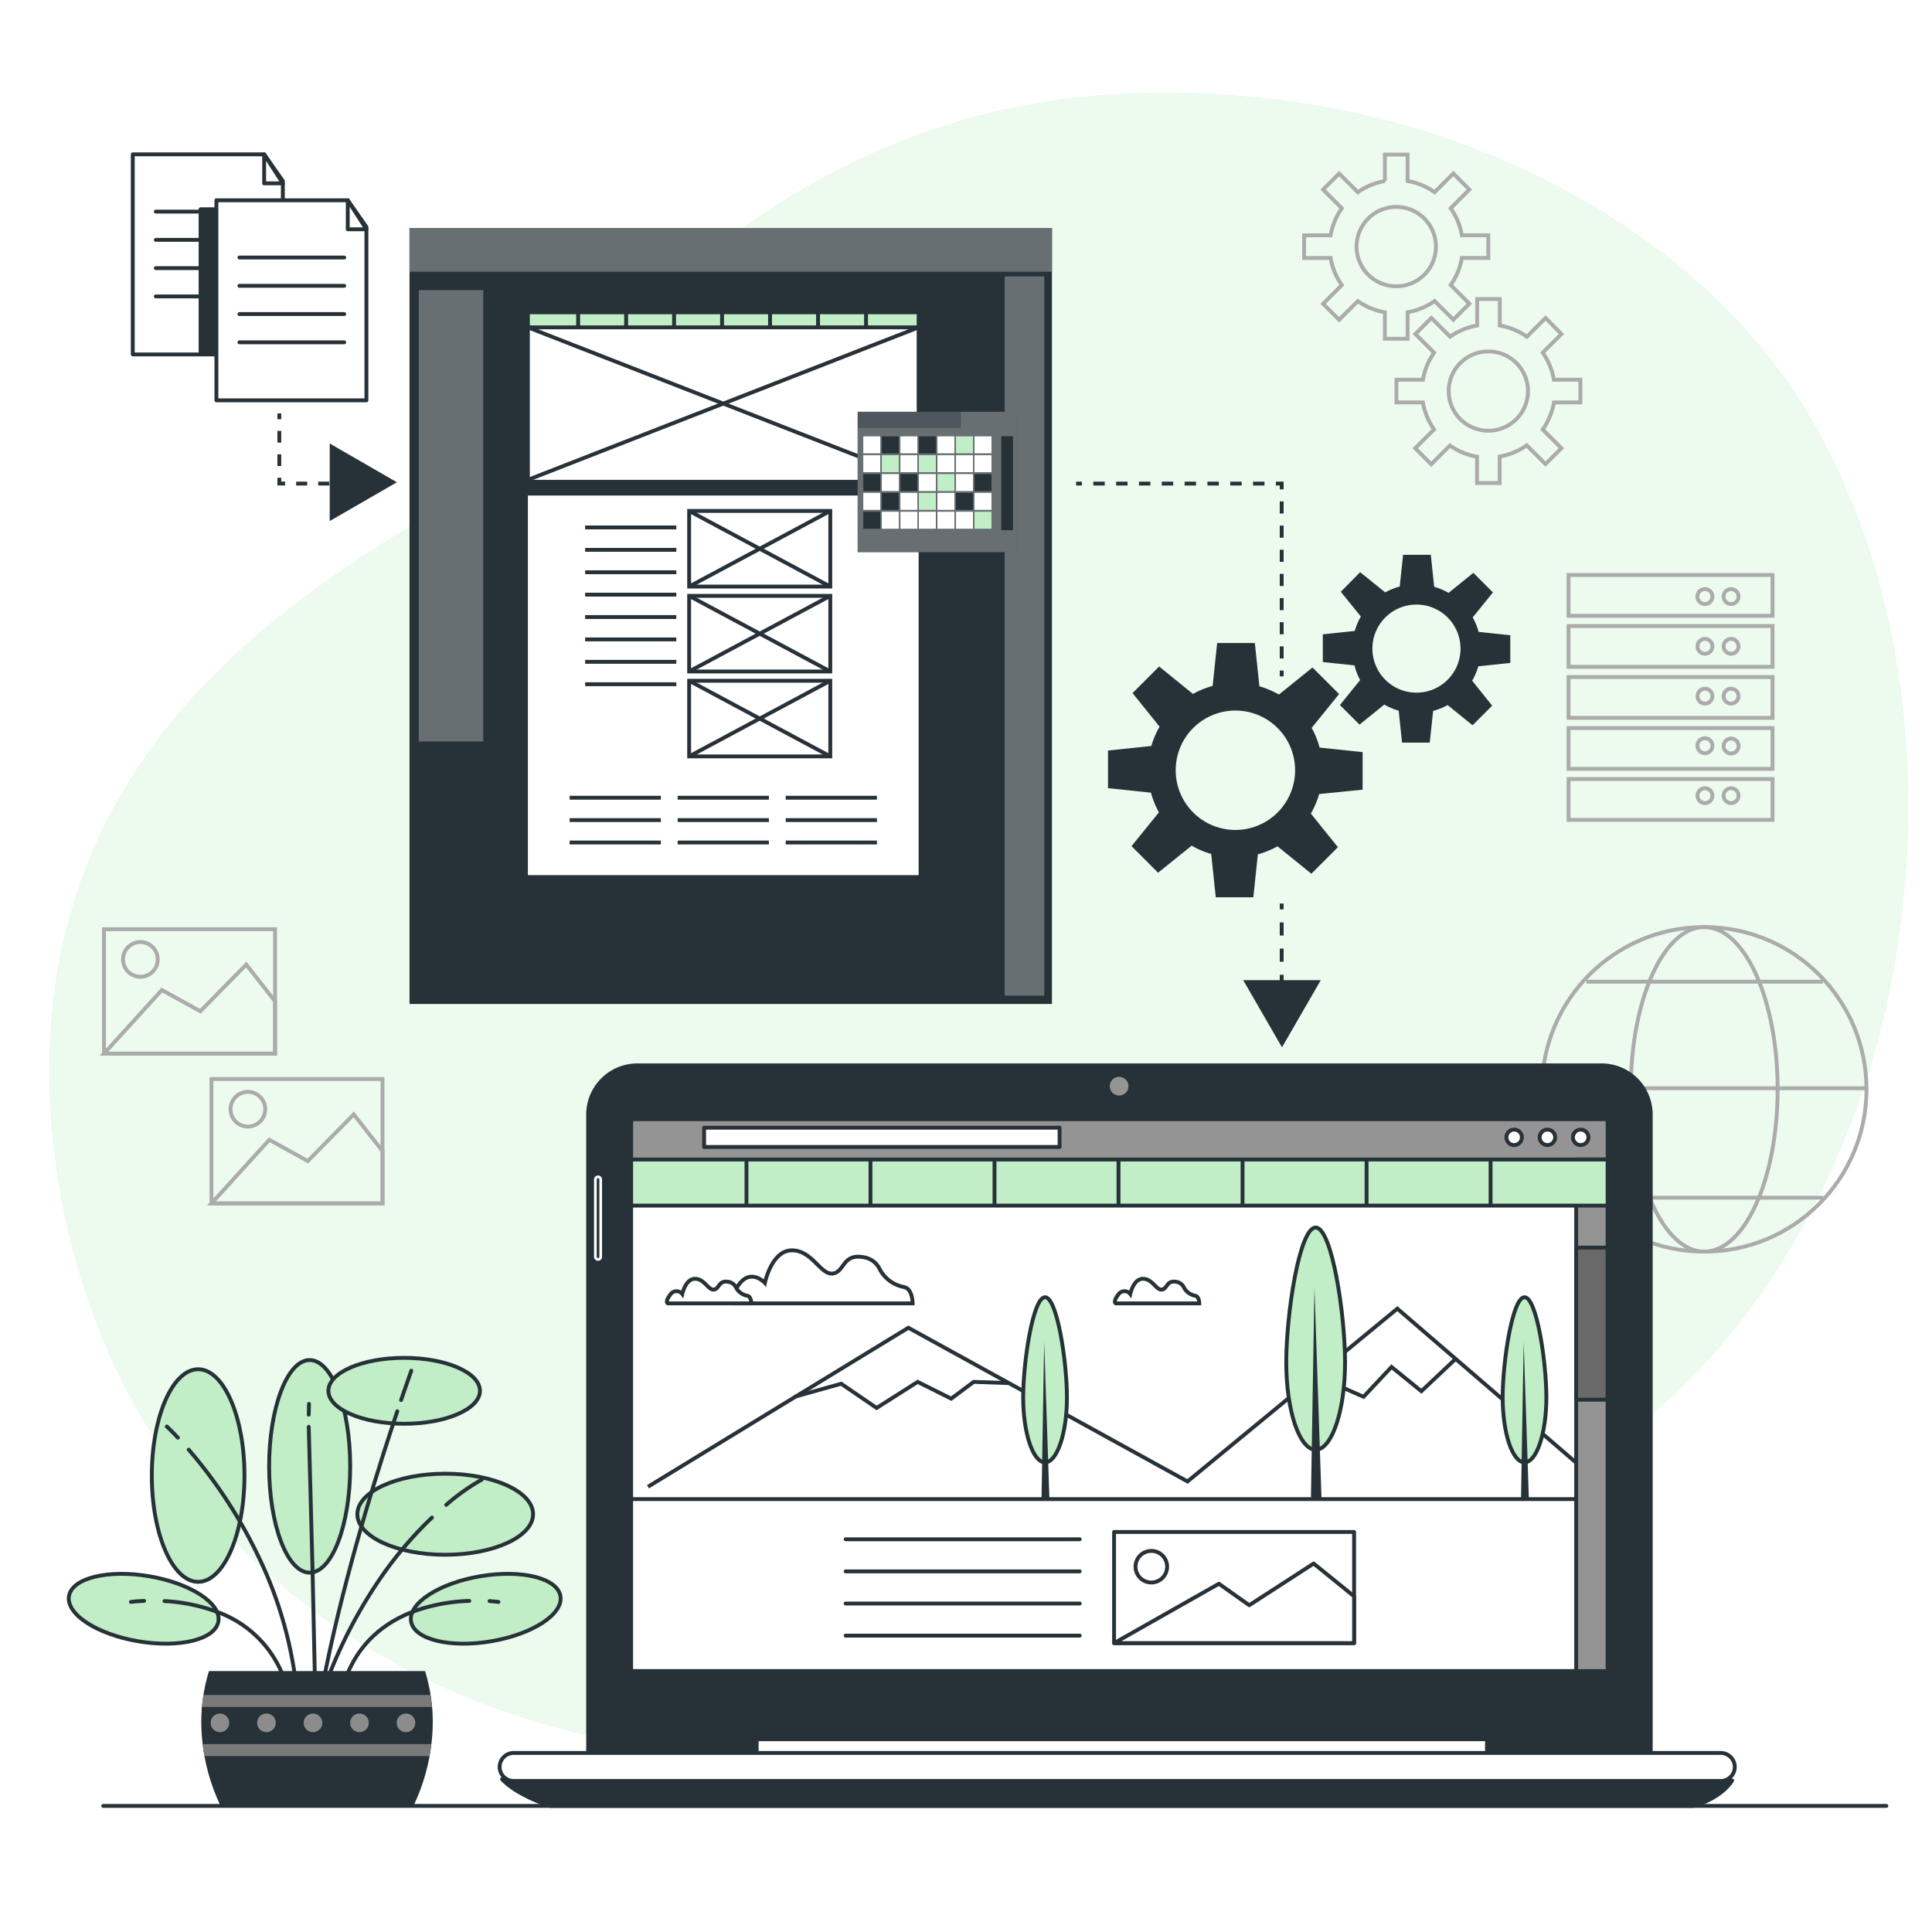 <svg class="animated" id="freepik_stories-static-website" xmlns="http://www.w3.org/2000/svg" viewBox="0 0 500 500" version="1.1" xmlns:xlink="http://www.w3.org/1999/xlink" xmlns:svgjs="http://svgjs.com/svgjs"><style>svg#freepik_stories-static-website:not(.animated) .animable {opacity: 0;}svg#freepik_stories-static-website.animated #freepik--background-simple--inject-770 {animation: 1s 1 forwards cubic-bezier(.36,-0.01,.5,1.38) zoomOut;animation-delay: 0s;}svg#freepik_stories-static-website.animated #freepik--Floor--inject-770 {animation: 1s 1 forwards cubic-bezier(.36,-0.01,.5,1.38) slideLeft;animation-delay: 0s;}svg#freepik_stories-static-website.animated #freepik--Graphics--inject-770 {animation: 1s 1 forwards cubic-bezier(.36,-0.01,.5,1.38) slideDown;animation-delay: 0s;}svg#freepik_stories-static-website.animated #freepik--Plant--inject-770 {animation: 1s 1 forwards cubic-bezier(.36,-0.01,.5,1.38) slideLeft;animation-delay: 0s;}svg#freepik_stories-static-website.animated #freepik--Device--inject-770 {animation: 1s 1 forwards cubic-bezier(.36,-0.01,.5,1.38) slideDown;animation-delay: 0s;}svg#freepik_stories-static-website.animated #freepik--Gears--inject-770 {animation: 1s 1 forwards cubic-bezier(.36,-0.01,.5,1.38) slideLeft;animation-delay: 0s;}svg#freepik_stories-static-website.animated #freepik--Template--inject-770 {animation: 1s 1 forwards cubic-bezier(.36,-0.01,.5,1.38) slideUp;animation-delay: 0s;}svg#freepik_stories-static-website.animated #freepik--Content--inject-770 {animation: 1s 1 forwards cubic-bezier(.36,-0.01,.5,1.38) slideRight;animation-delay: 0s;}            @keyframes zoomOut {                0% {                    opacity: 0;                    transform: scale(1.5);                }                100% {                    opacity: 1;                    transform: scale(1);                }            }                    @keyframes slideLeft {                0% {                    opacity: 0;                    transform: translateX(-30px);                }                100% {                    opacity: 1;                    transform: translateX(0);                }            }                    @keyframes slideDown {                0% {                    opacity: 0;                    transform: translateY(-30px);                }                100% {                    opacity: 1;                    transform: translateY(0);                }            }                    @keyframes slideUp {                0% {                    opacity: 0;                    transform: translateY(30px);                }                100% {                    opacity: 1;                    transform: inherit;                }            }                    @keyframes slideRight {                0% {                    opacity: 0;                    transform: translateX(30px);                }                100% {                    opacity: 1;                    transform: translateX(0);                }            }        </style><g id="freepik--background-simple--inject-770" class="animable" style="transform-origin: 253.307px 239.663px;"><path d="M468.5,108.18q-2.38-4-5-7.91C440.33,65.93,400.44,42.44,361.2,31.82a231.88,231.88,0,0,0-52.71-7.7c-116.62-3.95-163.07,88-201.61,111.68S9,200,13,285s65.22,165,183.81,170,126.5-48.42,192.71-68.19c43.82-13.08,75-57.26,90.2-98.08C500.5,233.08,499.52,160.81,468.5,108.18Z" style="fill: rgb(193, 238, 198); transform-origin: 253.307px 239.663px;" id="elanoa7k95v2e" class="animable"></path><g id="el355fana6bfl"><path d="M468.5,108.18q-2.38-4-5-7.91C440.33,65.93,400.44,42.44,361.2,31.82a231.88,231.88,0,0,0-52.71-7.7c-116.62-3.95-163.07,88-201.61,111.68S9,200,13,285s65.22,165,183.81,170,126.5-48.42,192.71-68.19c43.82-13.08,75-57.26,90.2-98.08C500.5,233.08,499.52,160.81,468.5,108.18Z" style="fill: rgb(255, 255, 255); opacity: 0.7; transform-origin: 253.307px 239.663px;" class="animable"></path></g></g><g id="freepik--Floor--inject-770" class="animable" style="transform-origin: 257.455px 467.36px;"><line x1="26.71" y1="467.36" x2="488.2" y2="467.36" style="fill: none; stroke: rgb(38, 50, 56); stroke-linecap: round; stroke-miterlimit: 10; transform-origin: 257.455px 467.36px;" id="elo63unhnr52c" class="animable"></line></g><g id="freepik--Graphics--inject-770" class="animable" style="transform-origin: 255.005px 181.96px;"><path d="M371.62,63.83a10.27,10.27,0,1,0-10.26,10.26A10.27,10.27,0,0,0,371.62,63.83Z" style="fill: none; stroke: rgb(171, 171, 171); stroke-miterlimit: 10; transform-origin: 361.35px 63.82px;" id="elkkeji8so3a" class="animable"></path><path d="M385.18,66.76V60.89h-6.85a17.07,17.07,0,0,0-2.9-7l4.84-4.84-4.14-4.15-4.85,4.84a17.29,17.29,0,0,0-7-2.9V40h-5.87v6.85a17.35,17.35,0,0,0-7,2.9l-4.85-4.84-4.14,4.15,4.84,4.84a17.35,17.35,0,0,0-2.9,7h-6.85v5.87h6.85a17.29,17.29,0,0,0,2.9,7l-4.84,4.85,4.14,4.14,4.85-4.84a17.07,17.07,0,0,0,7,2.9v6.85h5.87V80.8a17,17,0,0,0,7-2.9l4.85,4.84,4.14-4.14-4.84-4.85a17,17,0,0,0,2.9-7Z" style="fill: none; stroke: rgb(171, 171, 171); stroke-miterlimit: 10; transform-origin: 361.345px 63.835px;" id="elj6rd1j7sq9" class="animable"></path><path d="M395.44,101.21a10.26,10.26,0,1,0-10.26,10.26A10.26,10.26,0,0,0,395.44,101.21Z" style="fill: none; stroke: rgb(171, 171, 171); stroke-miterlimit: 10; transform-origin: 385.18px 101.21px;" id="elchm62goiva6" class="animable"></path><path d="M409,104.14V98.28h-6.85a17.11,17.11,0,0,0-2.9-7l4.85-4.84L400,82.29l-4.85,4.85a17,17,0,0,0-7-2.9V77.39h-5.86v6.85a17.06,17.06,0,0,0-7,2.9l-4.84-4.85-4.15,4.15,4.84,4.84a17.24,17.24,0,0,0-2.89,7h-6.85v5.86h6.85a17.24,17.24,0,0,0,2.89,7L366.26,116l4.15,4.15,4.84-4.85a17.06,17.06,0,0,0,7,2.9V125h5.86v-6.85a17,17,0,0,0,7-2.9l4.85,4.85L404.1,116l-4.85-4.84a17.11,17.11,0,0,0,2.9-7Z" style="fill: none; stroke: rgb(171, 171, 171); stroke-miterlimit: 10; transform-origin: 385.2px 101.195px;" id="elfymjvgaiuib" class="animable"></path><rect x="54.72" y="279.25" width="44.28" height="32.2" style="fill: none; stroke: rgb(171, 171, 171); stroke-miterlimit: 10; transform-origin: 76.86px 295.35px;" id="eloxiznrqfxoi" class="animable"></rect><polygon points="99 297.9 91.54 288.4 79.66 300.48 69.69 294.98 54.72 311.45 99 311.45 99 297.9" style="fill: none; stroke: rgb(171, 171, 171); stroke-miterlimit: 10; transform-origin: 76.86px 299.925px;" id="elnjmroti5bb" class="animable"></polygon><circle cx="64.15" cy="287.06" r="4.49" style="fill: none; stroke: rgb(171, 171, 171); stroke-miterlimit: 10; transform-origin: 64.15px 287.06px;" id="elcltn10zzo55" class="animable"></circle><rect x="26.91" y="240.48" width="44.28" height="32.2" style="fill: none; stroke: rgb(171, 171, 171); stroke-miterlimit: 10; transform-origin: 49.05px 256.58px;" id="el2oxvhjgg7du" class="animable"></rect><polygon points="71.18 259.13 63.73 249.63 51.84 261.71 41.88 256.21 26.91 272.69 71.18 272.69 71.18 259.13" style="fill: none; stroke: rgb(171, 171, 171); stroke-miterlimit: 10; transform-origin: 49.045px 261.16px;" id="elnuqsfewksk" class="animable"></polygon><path d="M40.82,248.29a4.49,4.49,0,1,0-4.49,4.49A4.49,4.49,0,0,0,40.82,248.29Z" style="fill: none; stroke: rgb(171, 171, 171); stroke-miterlimit: 10; transform-origin: 36.33px 248.29px;" id="el7trz6wsbgcj" class="animable"></path><rect x="405.94" y="148.81" width="52.79" height="10.56" style="fill: none; stroke: rgb(171, 171, 171); stroke-miterlimit: 10; transform-origin: 432.335px 154.09px;" id="el1ke9r3lo21" class="animable"></rect><rect x="405.94" y="162.01" width="52.79" height="10.56" style="fill: none; stroke: rgb(171, 171, 171); stroke-miterlimit: 10; transform-origin: 432.335px 167.29px;" id="el7riyefrluq7" class="animable"></rect><rect x="405.94" y="175.22" width="52.79" height="10.56" style="fill: none; stroke: rgb(171, 171, 171); stroke-miterlimit: 10; transform-origin: 432.335px 180.5px;" id="elmcnobgdznjb" class="animable"></rect><rect x="405.94" y="188.42" width="52.79" height="10.56" style="fill: none; stroke: rgb(171, 171, 171); stroke-miterlimit: 10; transform-origin: 432.335px 193.7px;" id="el6x513dyoa5t" class="animable"></rect><rect x="405.94" y="201.62" width="52.79" height="10.56" style="fill: none; stroke: rgb(171, 171, 171); stroke-miterlimit: 10; transform-origin: 432.335px 206.9px;" id="elxl4j2bfok6" class="animable"></rect><path d="M443.17,154.39a1.94,1.94,0,1,0-1.93,1.93A1.93,1.93,0,0,0,443.17,154.39Z" style="fill: none; stroke: rgb(171, 171, 171); stroke-miterlimit: 10; transform-origin: 441.23px 154.38px;" id="elgc1bhfc0rl" class="animable"></path><path d="M449.93,154.39a1.93,1.93,0,1,0-1.93,1.93A1.92,1.92,0,0,0,449.93,154.39Z" style="fill: none; stroke: rgb(171, 171, 171); stroke-miterlimit: 10; transform-origin: 448px 154.39px;" id="elopslvo2e20m" class="animable"></path><circle cx="441.24" cy="167.27" r="1.93" style="fill: none; stroke: rgb(171, 171, 171); stroke-miterlimit: 10; transform-origin: 441.24px 167.27px;" id="el41idnhsvivx" class="animable"></circle><circle cx="448" cy="167.27" r="1.93" style="fill: none; stroke: rgb(171, 171, 171); stroke-miterlimit: 10; transform-origin: 448px 167.27px;" id="elgis45v6sy3" class="animable"></circle><circle cx="441.24" cy="180.16" r="1.93" style="fill: none; stroke: rgb(171, 171, 171); stroke-miterlimit: 10; transform-origin: 441.24px 180.16px;" id="elmtxbe2j207" class="animable"></circle><circle cx="448" cy="180.16" r="1.93" style="fill: none; stroke: rgb(171, 171, 171); stroke-miterlimit: 10; transform-origin: 448px 180.16px;" id="elxghuahl224" class="animable"></circle><path d="M443.17,193a1.94,1.94,0,1,0-1.93,1.93A1.93,1.93,0,0,0,443.17,193Z" style="fill: none; stroke: rgb(171, 171, 171); stroke-miterlimit: 10; transform-origin: 441.23px 192.99px;" id="elbsj6z2sm94f" class="animable"></path><path d="M449.93,193A1.93,1.93,0,1,0,448,195,1.92,1.92,0,0,0,449.93,193Z" style="fill: none; stroke: rgb(171, 171, 171); stroke-miterlimit: 10; transform-origin: 448.001px 193.07px;" id="elnqb0s4u82nf" class="animable"></path><circle cx="441.24" cy="205.92" r="1.93" style="fill: none; stroke: rgb(171, 171, 171); stroke-miterlimit: 10; transform-origin: 441.24px 205.92px;" id="elc6qan1zz4fi" class="animable"></circle><circle cx="448" cy="205.92" r="1.93" style="fill: none; stroke: rgb(171, 171, 171); stroke-miterlimit: 10; transform-origin: 448px 205.92px;" id="el8o0n1diok2f" class="animable"></circle><circle cx="441.05" cy="281.92" r="42" style="fill: none; stroke: rgb(171, 171, 171); stroke-miterlimit: 10; transform-origin: 441.05px 281.92px;" id="elt4ilz3v0u3k" class="animable"></circle><ellipse cx="441.05" cy="281.92" rx="19" ry="42" style="fill: none; stroke: rgb(171, 171, 171); stroke-miterlimit: 10; transform-origin: 441.05px 281.92px;" id="elfdzahrqjyb" class="animable"></ellipse><line x1="410.58" y1="254.06" x2="471.77" y2="254.06" style="fill: none; stroke: rgb(171, 171, 171); stroke-miterlimit: 10; transform-origin: 441.175px 254.06px;" id="el5pjj5m2juhe" class="animable"></line><line x1="410.58" y1="309.96" x2="471.77" y2="309.96" style="fill: none; stroke: rgb(171, 171, 171); stroke-miterlimit: 10; transform-origin: 441.175px 309.96px;" id="elqc2z8l1atnl" class="animable"></line><line x1="399.25" y1="281.64" x2="483.1" y2="281.64" style="fill: none; stroke: rgb(171, 171, 171); stroke-miterlimit: 10; transform-origin: 441.175px 281.64px;" id="elc87d0hesgzo" class="animable"></line></g><g id="freepik--Plant--inject-770" class="animable" style="transform-origin: 81.446px 403.014px;"><ellipse cx="80.14" cy="379.49" rx="10.49" ry="27.51" style="fill: rgb(193, 238, 198); stroke: rgb(38, 50, 56); stroke-miterlimit: 10; transform-origin: 80.14px 379.49px;" id="elgtpbozvadfi" class="animable"></ellipse><g id="eln0ynf4rhjkq"><ellipse cx="104.6" cy="359.94" rx="19.61" ry="8.53" style="fill: rgb(193, 238, 198); stroke: rgb(38, 50, 56); stroke-miterlimit: 10; transform-origin: 104.6px 359.94px; transform: rotate(-72.37deg);" class="animable"></ellipse></g><path d="M35.76,424.76c-10.68-1.81-18.69-7-17.91-11.69s10.09-6.95,20.76-5.14,18.7,7,17.91,11.69S46.44,426.57,35.76,424.76Z" style="fill: rgb(193, 238, 198); stroke: rgb(38, 50, 56); stroke-miterlimit: 10; transform-origin: 37.186px 416.345px;" id="elccllscr01pi" class="animable"></path><g id="el4xyr3sd2e6j"><ellipse cx="115.22" cy="391.88" rx="22.74" ry="10.49" style="fill: rgb(193, 238, 198); stroke: rgb(38, 50, 56); stroke-miterlimit: 10; transform-origin: 115.22px 391.88px; transform: rotate(-44.76deg);" class="animable"></ellipse></g><g id="ele7ojr54xzl9"><ellipse cx="51.28" cy="381.87" rx="11.99" ry="27.51" style="fill: rgb(193, 238, 198); stroke: rgb(38, 50, 56); stroke-miterlimit: 10; transform-origin: 51.28px 381.87px; transform: rotate(-34.58deg);" class="animable"></ellipse></g><line x1="80.87" y1="405.64" x2="81.69" y2="443.46" style="fill: none; stroke: rgb(38, 50, 56); stroke-linecap: round; stroke-miterlimit: 10; transform-origin: 81.28px 424.55px;" id="elix03zpqia6" class="animable"></line><line x1="79.9" y1="369.26" x2="80.87" y2="405.64" style="fill: none; stroke: rgb(38, 50, 56); stroke-linecap: round; stroke-miterlimit: 10; transform-origin: 80.385px 387.45px;" id="eled5ruosdzq" class="animable"></line><line x1="79.97" y1="363.33" x2="79.9" y2="366.12" style="fill: none; stroke: rgb(38, 50, 56); stroke-linecap: round; stroke-miterlimit: 10; transform-origin: 79.935px 364.725px;" id="elkuwux6qkqgm" class="animable"></line><path d="M66.85,402.74a105.41,105.41,0,0,1,10.36,39.69" style="fill: none; stroke: rgb(38, 50, 56); stroke-linecap: round; stroke-miterlimit: 10; transform-origin: 72.03px 422.585px;" id="elq1lvsbqygd" class="animable"></path><path d="M48.84,375.17a124.41,124.41,0,0,1,18,27.57" style="fill: none; stroke: rgb(38, 50, 56); stroke-linecap: round; stroke-miterlimit: 10; transform-origin: 57.84px 388.955px;" id="elm4xtg2mcn4" class="animable"></path><path d="M43.17,369.18s1.08,1,2.87,2.89" style="fill: none; stroke: rgb(38, 50, 56); stroke-linecap: round; stroke-miterlimit: 10; transform-origin: 44.605px 370.625px;" id="el7kei6xw4mt5" class="animable"></path><path d="M99.72,406.62a124.22,124.22,0,0,0-17,33.75" style="fill: none; stroke: rgb(38, 50, 56); stroke-linecap: round; stroke-miterlimit: 10; transform-origin: 91.22px 423.495px;" id="el2jzcljhbhru" class="animable"></path><path d="M111.79,392.75a100.09,100.09,0,0,0-12.07,13.87" style="fill: none; stroke: rgb(38, 50, 56); stroke-linecap: round; stroke-miterlimit: 10; transform-origin: 105.755px 399.685px;" id="elyizl9xw5z2o" class="animable"></path><path d="M124.68,382.93a55.1,55.1,0,0,0-9.19,6.52" style="fill: none; stroke: rgb(38, 50, 56); stroke-linecap: round; stroke-miterlimit: 10; transform-origin: 120.085px 386.19px;" id="elne7diy3ci3" class="animable"></path><path d="M99.28,376.07C93.47,394.36,85.67,421.38,82,444.84" style="fill: none; stroke: rgb(38, 50, 56); stroke-linecap: round; stroke-miterlimit: 10; transform-origin: 90.64px 410.455px;" id="elo7mh0qxdsfb" class="animable"></path><path d="M102.82,365.23c-1,3.08-2.24,6.74-3.54,10.84" style="fill: none; stroke: rgb(38, 50, 56); stroke-linecap: round; stroke-miterlimit: 10; transform-origin: 101.05px 370.65px;" id="el0t7mpxm8a8f" class="animable"></path><path d="M106.45,354.73s-1,2.8-2.65,7.6" style="fill: none; stroke: rgb(38, 50, 56); stroke-linecap: round; stroke-miterlimit: 10; transform-origin: 105.125px 358.53px;" id="elnk0kzav7mwf" class="animable"></path><path d="M56,417.09a28.76,28.76,0,0,1,17.8,18.12" style="fill: none; stroke: rgb(38, 50, 56); stroke-linecap: round; stroke-miterlimit: 10; transform-origin: 64.9px 426.15px;" id="elz7z4wlg1f2" class="animable"></path><path d="M42.57,414.36A45.69,45.69,0,0,1,56,417.09" style="fill: none; stroke: rgb(38, 50, 56); stroke-linecap: round; stroke-miterlimit: 10; transform-origin: 49.285px 415.725px;" id="elczjs14wcrbc" class="animable"></path><path d="M33.88,414.58s1.29-.19,3.42-.27" style="fill: none; stroke: rgb(38, 50, 56); stroke-linecap: round; stroke-miterlimit: 10; transform-origin: 35.59px 414.445px;" id="el4ta06s8g85j" class="animable"></path><path d="M127.13,424.76c10.68-1.81,18.7-7,17.91-11.69s-10.08-6.95-20.76-5.14-18.69,7-17.9,11.69S116.46,426.57,127.13,424.76Z" style="fill: rgb(193, 238, 198); stroke: rgb(38, 50, 56); stroke-miterlimit: 10; transform-origin: 125.71px 416.345px;" id="elnq7e6mmsssq" class="animable"></path><path d="M107.14,417c-7.34,2.73-14.54,8.05-18,18.21" style="fill: none; stroke: rgb(38, 50, 56); stroke-linecap: round; stroke-miterlimit: 10; transform-origin: 98.14px 426.105px;" id="elwcq801smoih" class="animable"></path><path d="M121.45,414.31A46.53,46.53,0,0,0,107.14,417" style="fill: none; stroke: rgb(38, 50, 56); stroke-linecap: round; stroke-miterlimit: 10; transform-origin: 114.295px 415.655px;" id="elvybosq1bk19" class="animable"></path><path d="M129,414.58s-.85-.13-2.31-.22" style="fill: none; stroke: rgb(38, 50, 56); stroke-linecap: round; stroke-miterlimit: 10; transform-origin: 127.845px 414.47px;" id="elfzjxe6otvz6" class="animable"></path><path d="M107,467.36a51,51,0,0,0,5-21.66,44.85,44.85,0,0,0-2-13.24H54.09a44.85,44.85,0,0,0-2,13.24,51,51,0,0,0,5,21.66Z" style="fill: rgb(38, 50, 56); transform-origin: 82.045px 449.91px;" id="elfsrfjwdsaz4" class="animable"></path><path d="M52.66,438.65c-.16,1-.28,2.05-.37,3.1h59.48c-.09-1.05-.21-2.08-.37-3.1Z" style="fill: rgb(122, 122, 122); transform-origin: 82.03px 440.2px;" id="elib6g8s6sii" class="animable"></path><path d="M111.14,454.47c.19-1,.35-2.06.47-3.1H52.45c.12,1,.28,2.07.47,3.1Z" style="fill: rgb(122, 122, 122); transform-origin: 82.03px 452.92px;" id="elk0w9g8wzl9" class="animable"></path><path d="M59.33,445.87a2.41,2.41,0,1,1-2.41-2.41A2.41,2.41,0,0,1,59.33,445.87Z" style="fill: rgb(140, 140, 140); transform-origin: 56.92px 445.87px;" id="elzzubcxzj6g" class="animable"></path><path d="M71.37,445.87A2.41,2.41,0,1,1,69,443.46,2.41,2.41,0,0,1,71.37,445.87Z" style="fill: rgb(140, 140, 140); transform-origin: 68.96px 445.87px;" id="eltbazhuuja1i" class="animable"></path><path d="M83.41,445.87A2.41,2.41,0,1,1,81,443.46,2.41,2.41,0,0,1,83.41,445.87Z" style="fill: rgb(140, 140, 140); transform-origin: 81px 445.87px;" id="el2tjrvtn0fqd" class="animable"></path><path d="M95.44,445.87a2.41,2.41,0,1,1-2.4-2.41A2.41,2.41,0,0,1,95.44,445.87Z" style="fill: rgb(140, 140, 140); transform-origin: 93.03px 445.87px;" id="el56vmqopgsiq" class="animable"></path><path d="M107.48,445.87a2.41,2.41,0,1,1-2.41-2.41A2.41,2.41,0,0,1,107.48,445.87Z" style="fill: rgb(140, 140, 140); transform-origin: 105.07px 445.87px;" id="elfap0u6v7ow4" class="animable"></path></g><g id="freepik--Device--inject-770" class="animable" style="transform-origin: 289.135px 371.535px;"><path d="M164.92,275.71H414.47a12.74,12.74,0,0,1,12.74,12.74V454.22a0,0,0,0,1,0,0h-275a0,0,0,0,1,0,0V288.44A12.74,12.74,0,0,1,164.92,275.71Z" style="fill: rgb(38, 50, 56); stroke: rgb(38, 50, 56); stroke-linecap: round; stroke-linejoin: round; transform-origin: 289.71px 364.965px;" id="elconawpej1rq" class="animable"></path><rect x="195.82" y="445.63" width="189.01" height="9.31" style="fill: rgb(38, 50, 56); stroke: rgb(38, 50, 56); stroke-linecap: round; stroke-linejoin: round; transform-origin: 290.325px 450.285px;" id="elxfbkp7wz4u" class="animable"></rect><rect x="195.82" y="450.11" width="189.01" height="4.83" style="fill: rgb(255, 255, 255); stroke: rgb(38, 50, 56); stroke-linecap: round; stroke-linejoin: round; transform-origin: 290.325px 452.525px;" id="el05i7sh1vvaml" class="animable"></rect><path d="M129.94,460.46s3.1,3.79,12.42,6.9H438.29s6.89-1.73,10-6.56Z" style="fill: rgb(38, 50, 56); stroke: rgb(38, 50, 56); stroke-linecap: round; stroke-linejoin: round; transform-origin: 289.115px 463.91px;" id="elu28szq97qp" class="animable"></path><path d="M445.33,460.91H132.94a3.62,3.62,0,0,1-3.63-3.62h0a3.63,3.63,0,0,1,3.63-3.63H445.33a3.64,3.64,0,0,1,3.63,3.63h0A3.63,3.63,0,0,1,445.33,460.91Z" style="fill: rgb(255, 255, 255); stroke: rgb(38, 50, 56); stroke-linecap: round; stroke-linejoin: round; transform-origin: 289.135px 457.285px;" id="elp853qjys0t" class="animable"></path><path d="M292.05,281.11a2.42,2.42,0,1,0-2.42,2.41A2.42,2.42,0,0,0,292.05,281.11Z" style="fill: rgb(148, 148, 148); transform-origin: 289.63px 281.1px;" id="elhkb0ha4t0gb" class="animable"></path><path d="M154.77,325.94h0a.69.69,0,0,1-.69-.69v-20a.69.69,0,0,1,.69-.69h0a.69.69,0,0,1,.69.69v20A.68.68,0,0,1,154.77,325.94Z" style="fill: rgb(38, 50, 56); stroke: rgb(255, 255, 255); stroke-linejoin: round; stroke-width: 0.692px; transform-origin: 154.77px 315.25px;" id="elky7cigvsst" class="animable"></path><rect x="163.34" y="289.65" width="252.71" height="142.81" style="fill: rgb(255, 255, 255); stroke: rgb(38, 50, 56); stroke-linecap: round; stroke-linejoin: round; transform-origin: 289.695px 361.055px;" id="elwboj73bg1vn" class="animable"></rect><line x1="218.85" y1="398.36" x2="279.43" y2="398.36" style="fill: rgb(255, 255, 255); stroke: rgb(38, 50, 56); stroke-linecap: round; stroke-linejoin: round; transform-origin: 249.14px 398.36px;" id="elwd2ic05h0ur" class="animable"></line><line x1="218.85" y1="406.67" x2="279.43" y2="406.67" style="fill: rgb(255, 255, 255); stroke: rgb(38, 50, 56); stroke-linecap: round; stroke-linejoin: round; transform-origin: 249.14px 406.67px;" id="elulbmt0kd7j" class="animable"></line><line x1="218.85" y1="414.99" x2="279.43" y2="414.99" style="fill: rgb(255, 255, 255); stroke: rgb(38, 50, 56); stroke-linecap: round; stroke-linejoin: round; transform-origin: 249.14px 414.99px;" id="el7lcwzfr2p3m" class="animable"></line><line x1="218.85" y1="423.3" x2="279.43" y2="423.3" style="fill: rgb(255, 255, 255); stroke: rgb(38, 50, 56); stroke-linecap: round; stroke-linejoin: round; transform-origin: 249.14px 423.3px;" id="el7wpoxu5h5o6" class="animable"></line><rect x="288.32" y="396.47" width="62.12" height="28.77" style="fill: rgb(255, 255, 255); stroke: rgb(38, 50, 56); stroke-linecap: round; stroke-linejoin: round; transform-origin: 319.38px 410.855px;" id="ell3o35ghj8p" class="animable"></rect><polygon points="350.44 413.13 339.97 404.64 323.3 415.43 315.45 409.87 288.32 425.24 350.44 425.24 350.44 413.13" style="fill: rgb(255, 255, 255); stroke: rgb(38, 50, 56); stroke-linecap: round; stroke-linejoin: round; transform-origin: 319.38px 414.94px;" id="elsu9oced8qy9" class="animable"></polygon><circle cx="297.96" cy="405.46" r="4.09" style="fill: rgb(255, 255, 255); stroke: rgb(38, 50, 56); stroke-linecap: round; stroke-linejoin: round; transform-origin: 297.96px 405.46px;" id="el3ytfm6j6qxw" class="animable"></circle><rect x="163.34" y="289.65" width="252.71" height="98.31" style="fill: rgb(255, 255, 255); stroke: rgb(38, 50, 56); stroke-linecap: round; stroke-linejoin: round; transform-origin: 289.695px 338.805px;" id="elfoxujdgpaxj" class="animable"></rect><rect x="163.34" y="289.65" width="252.71" height="10.8" style="fill: rgb(148, 148, 148); stroke: rgb(38, 50, 56); stroke-linecap: round; stroke-linejoin: round; transform-origin: 289.695px 295.05px;" id="elkn9y1l8fxj" class="animable"></rect><rect x="407.91" y="300.08" width="8.13" height="132.39" style="fill: rgb(148, 148, 148); stroke: rgb(38, 50, 56); stroke-linecap: round; stroke-linejoin: round; transform-origin: 411.975px 366.275px;" id="elg3447ws5xs9" class="animable"></rect><rect x="407.91" y="322.87" width="8.13" height="39.36" style="fill: rgb(105, 105, 105); stroke: rgb(38, 50, 56); stroke-linecap: round; stroke-linejoin: round; transform-origin: 411.975px 342.55px;" id="el0uacunkwz59q" class="animable"></rect><polyline points="167.7 384.77 235.08 343.62 307.33 383.4 361.63 338.68 407.71 378.38" style="fill: none; stroke: rgb(38, 50, 56); stroke-miterlimit: 10; transform-origin: 287.705px 361.725px;" id="elur0ghjgwzhm" class="animable"></polyline><polyline points="205.62 361.49 217.69 358.11 226.87 364.38 237.49 357.63 246.18 361.97 251.98 357.63 261.05 357.94" style="fill: none; stroke: rgb(38, 50, 56); stroke-miterlimit: 10; transform-origin: 233.335px 361.005px;" id="elw9s0ne2k4fm" class="animable"></polyline><polyline points="340.82 356.18 352.89 361.49 360.13 353.76 367.85 360.04 376.55 351.83" style="fill: none; stroke: rgb(38, 50, 56); stroke-miterlimit: 10; transform-origin: 358.685px 356.66px;" id="ela5e06yh2hxd" class="animable"></polyline><path d="M189.86,337.31h46.33s0-2.81-1.41-3.86a2.61,2.61,0,0,0-.95-.39,8.91,8.91,0,0,1-6.16-4.6,5.5,5.5,0,0,0-4.12-3.08c-5.61-1.05-4.91,3.86-8.07,4.21s-5.27-6-10.53-6-7,8.43-7,8.43-3.51-3.86-6.67.35S189.86,337.31,189.86,337.31Z" style="fill: rgb(255, 255, 255); stroke: rgb(38, 50, 56); stroke-miterlimit: 10; transform-origin: 212.786px 330.45px;" id="elg32omgtpvy" class="animable"></path><path d="M288.75,337.31h21.62s0-1.31-.66-1.8a1.19,1.19,0,0,0-.44-.18,4.16,4.16,0,0,1-2.88-2.15,2.57,2.57,0,0,0-1.92-1.44c-2.62-.49-2.29,1.8-3.77,2s-2.45-2.79-4.91-2.79-3.28,3.94-3.28,3.94a1.91,1.91,0,0,0-3.11.16C287.93,337,288.75,337.31,288.75,337.31Z" style="fill: rgb(255, 255, 255); stroke: rgb(38, 50, 56); stroke-miterlimit: 10; transform-origin: 299.446px 334.13px;" id="eltux384q641a" class="animable"></path><path d="M172.82,337.31h21.62s0-1.31-.66-1.8a1.19,1.19,0,0,0-.44-.18,4.16,4.16,0,0,1-2.88-2.15,2.57,2.57,0,0,0-1.92-1.44c-2.62-.49-2.29,1.8-3.77,2s-2.45-2.79-4.91-2.79-3.28,3.94-3.28,3.94a1.91,1.91,0,0,0-3.11.16C172,337,172.82,337.31,172.82,337.31Z" style="fill: rgb(255, 255, 255); stroke: rgb(38, 50, 56); stroke-miterlimit: 10; transform-origin: 183.516px 334.13px;" id="elx4fsvrv3mom" class="animable"></path><path d="M348.1,352.57c0,12.49-3.41,22.62-7.61,22.62s-7.61-10.13-7.61-22.62,3.41-34.88,7.61-34.88S348.1,340.08,348.1,352.57Z" style="fill: rgb(193, 238, 198); stroke: rgb(38, 50, 56); stroke-miterlimit: 10; transform-origin: 340.49px 346.44px;" id="el6px7fqw85hs" class="animable"></path><polygon points="339.27 387.5 340.18 333.2 342.01 387.96 339.27 387.5" style="fill: rgb(38, 50, 56); transform-origin: 340.64px 360.58px;" id="el55qigzqkpbx" class="animable"></polygon><path d="M276.12,361.65c0,9.29-2.54,16.81-5.66,16.81s-5.66-7.52-5.66-16.81,2.54-25.93,5.66-25.93S276.12,352.36,276.12,361.65Z" style="fill: rgb(193, 238, 198); stroke: rgb(38, 50, 56); stroke-miterlimit: 10; transform-origin: 270.46px 357.09px;" id="eljqe9pmyoles" class="animable"></path><polygon points="269.55 387.62 270.23 347.25 271.59 387.96 269.55 387.62" style="fill: rgb(38, 50, 56); transform-origin: 270.57px 367.605px;" id="elbmhxq5ak646" class="animable"></polygon><path d="M400.2,361.65c0,9.29-2.53,16.81-5.65,16.81s-5.66-7.52-5.66-16.81,2.53-25.93,5.66-25.93S400.2,352.36,400.2,361.65Z" style="fill: rgb(193, 238, 198); stroke: rgb(38, 50, 56); stroke-miterlimit: 10; transform-origin: 394.545px 357.09px;" id="elej385rdom5" class="animable"></path><polygon points="393.64 387.62 394.32 347.25 395.67 387.96 393.64 387.62" style="fill: rgb(38, 50, 56); transform-origin: 394.655px 367.605px;" id="el5cchrs2nvvf" class="animable"></polygon><rect x="163.34" y="300.08" width="252.71" height="11.93" style="fill: rgb(193, 238, 198); stroke: rgb(38, 50, 56); stroke-miterlimit: 10; transform-origin: 289.695px 306.045px;" id="elvici18zztb" class="animable"></rect><line x1="193.19" y1="312.26" x2="193.19" y2="300.14" style="fill: none; stroke: rgb(38, 50, 56); stroke-miterlimit: 10; transform-origin: 193.19px 306.2px;" id="el7yc0510i2qa" class="animable"></line><line x1="225.28" y1="312.26" x2="225.28" y2="300.14" style="fill: none; stroke: rgb(38, 50, 56); stroke-miterlimit: 10; transform-origin: 225.28px 306.2px;" id="eljx44oyu22bg" class="animable"></line><line x1="257.38" y1="312.26" x2="257.38" y2="300.14" style="fill: none; stroke: rgb(38, 50, 56); stroke-miterlimit: 10; transform-origin: 257.38px 306.2px;" id="elf3xh1ukzeki" class="animable"></line><line x1="289.47" y1="312.26" x2="289.47" y2="300.14" style="fill: none; stroke: rgb(38, 50, 56); stroke-miterlimit: 10; transform-origin: 289.47px 306.2px;" id="el2tasgnan8c" class="animable"></line><line x1="321.57" y1="312.26" x2="321.57" y2="300.14" style="fill: none; stroke: rgb(38, 50, 56); stroke-miterlimit: 10; transform-origin: 321.57px 306.2px;" id="elvqiqdmlv89h" class="animable"></line><line x1="353.67" y1="312.26" x2="353.67" y2="300.14" style="fill: none; stroke: rgb(38, 50, 56); stroke-miterlimit: 10; transform-origin: 353.67px 306.2px;" id="el8l0gg6eh0z7" class="animable"></line><line x1="385.76" y1="312.26" x2="385.76" y2="300.14" style="fill: none; stroke: rgb(38, 50, 56); stroke-miterlimit: 10; transform-origin: 385.76px 306.2px;" id="elvbs1pibxj9r" class="animable"></line><rect x="182.22" y="291.85" width="92" height="4.99" style="fill: rgb(255, 255, 255); stroke: rgb(38, 50, 56); stroke-linecap: round; stroke-linejoin: round; transform-origin: 228.22px 294.345px;" id="el4gecnmqokyf" class="animable"></rect><path d="M393.86,294.34a2,2,0,1,1-2-2A2,2,0,0,1,393.86,294.34Z" style="fill: rgb(255, 255, 255); stroke: rgb(38, 50, 56); stroke-linecap: round; stroke-linejoin: round; transform-origin: 391.86px 294.34px;" id="el90odaggi559" class="animable"></path><path d="M402.47,294.34a2,2,0,1,1-2-2A2,2,0,0,1,402.47,294.34Z" style="fill: rgb(255, 255, 255); stroke: rgb(38, 50, 56); stroke-linecap: round; stroke-linejoin: round; transform-origin: 400.47px 294.34px;" id="el3u13f032d7i" class="animable"></path><path d="M411.08,294.34a2,2,0,1,1-2-2A2,2,0,0,1,411.08,294.34Z" style="fill: rgb(255, 255, 255); stroke: rgb(38, 50, 56); stroke-linecap: round; stroke-linejoin: round; transform-origin: 409.08px 294.34px;" id="elm6ls3kaklxg" class="animable"></path></g><g id="freepik--Gears--inject-770" class="animable" style="transform-origin: 334.675px 198.095px;"><path d="M352.64,204.37v-9.73l-11.12-1.17a22.63,22.63,0,0,0-2.06-5.09l7.09-8.76-6.88-6.87-8.69,7a22.82,22.82,0,0,0-5.05-2.14l-1.18-11.2H315l-1.17,11.11a22,22,0,0,0-5.09,2.07l-8.76-7.1-6.88,6.88,7,8.69a22.36,22.36,0,0,0-2.14,5l-11.21,1.18v9.73l11.12,1.17a22.63,22.63,0,0,0,2.06,5.09l-7.09,8.75,6.87,6.88,8.69-7a22.43,22.43,0,0,0,5.06,2.14l1.18,11.21h9.72l1.17-11.11a22.47,22.47,0,0,0,5.09-2.07l8.76,7.09,6.87-6.87-7-8.69a22.43,22.43,0,0,0,2.14-5.06Zm-32.91,10.42a15.45,15.45,0,1,1,15.44-15.45A15.45,15.45,0,0,1,319.73,214.79Z" style="fill: rgb(38, 50, 56); transform-origin: 319.695px 199.31px;" id="elgiprawfjyhe" class="animable"></path><path d="M390.86,171.57V164.4l-8.2-.87a16.85,16.85,0,0,0-1.52-3.75l5.23-6.46-5.07-5.07-6.41,5.19a16.59,16.59,0,0,0-3.73-1.58l-.87-8.27h-7.17l-.87,8.2a16.85,16.85,0,0,0-3.75,1.52L352,148.08,347,153.15l5.19,6.41a16.21,16.21,0,0,0-1.58,3.73l-8.27.87v7.17l8.2.87A16.38,16.38,0,0,0,352,176l-5.23,6.46,5.07,5.07,6.41-5.19a16.21,16.21,0,0,0,3.73,1.58l.87,8.27h7.17l.87-8.2a16.85,16.85,0,0,0,3.75-1.52l6.46,5.23,5.07-5.07L381,176.17a16.21,16.21,0,0,0,1.58-3.73Zm-24.28,7.69a11.4,11.4,0,1,1,11.4-11.4A11.39,11.39,0,0,1,366.58,179.26Z" style="fill: rgb(38, 50, 56); transform-origin: 366.6px 167.89px;" id="ela1z3ugv6b96" class="animable"></path><line x1="278.49" y1="125.15" x2="279.99" y2="125.15" style="fill: none; stroke: rgb(38, 50, 56); stroke-miterlimit: 10; transform-origin: 279.24px 125.15px;" id="el0q67atbpp7t" class="animable"></line><line x1="282.95" y1="125.15" x2="328.72" y2="125.15" style="fill: none; stroke: rgb(38, 50, 56); stroke-miterlimit: 10; stroke-dasharray: 2.953, 2.953; transform-origin: 305.835px 125.15px;" id="elstl9lso7q8a" class="animable"></line><polyline points="330.2 125.14 331.7 125.14 331.7 126.64" style="fill: none; stroke: rgb(38, 50, 56); stroke-miterlimit: 10; transform-origin: 330.95px 125.89px;" id="el97xmwe171q8" class="animable"></polyline><line x1="331.7" y1="129.77" x2="331.7" y2="171.97" style="fill: none; stroke: rgb(38, 50, 56); stroke-miterlimit: 10; stroke-dasharray: 3.126, 3.126; transform-origin: 331.7px 150.87px;" id="elyqyr9mn25f" class="animable"></line><line x1="331.7" y1="173.54" x2="331.7" y2="175.04" style="fill: none; stroke: rgb(38, 50, 56); stroke-miterlimit: 10; transform-origin: 331.7px 174.29px;" id="el8h36v57w10n" class="animable"></line><line x1="331.7" y1="233.84" x2="331.7" y2="235.34" style="fill: none; stroke: rgb(38, 50, 56); stroke-miterlimit: 10; transform-origin: 331.7px 234.59px;" id="eldl7yucma3v6" class="animable"></line><line x1="331.7" y1="238.72" x2="331.7" y2="257.37" style="fill: none; stroke: rgb(38, 50, 56); stroke-miterlimit: 10; stroke-dasharray: 3.39, 3.39; transform-origin: 331.7px 248.045px;" id="el0z66hcett2yi" class="animable"></line><line x1="331.7" y1="259.06" x2="331.7" y2="260.56" style="fill: none; stroke: rgb(38, 50, 56); stroke-miterlimit: 10; transform-origin: 331.7px 259.81px;" id="eleb4i6bv6rq" class="animable"></line><polygon points="331.78 271.05 341.82 253.66 321.74 253.66 331.78 271.05" style="fill: rgb(38, 50, 56); transform-origin: 331.78px 262.355px;" id="elh9r4nl0hoep" class="animable"></polygon></g><g id="freepik--Template--inject-770" class="animable" style="transform-origin: 189.11px 159.415px;"><rect x="105.98" y="59" width="166.26" height="200.83" style="fill: rgb(38, 50, 56); transform-origin: 189.11px 159.415px;" id="el08bldzlk5tzq" class="animable"></rect><rect x="105.98" y="59" width="166.26" height="11.32" style="fill: rgb(38, 50, 56); transform-origin: 189.11px 64.66px;" id="el7s6e03oymn5" class="animable"></rect><g id="eldtrxh90rre"><rect x="105.98" y="59" width="166.26" height="11.32" style="fill: rgb(255, 255, 255); opacity: 0.3; transform-origin: 189.11px 64.66px;" class="animable"></rect></g><rect x="108.37" y="75.09" width="16.69" height="116.8" style="fill: rgb(38, 50, 56); transform-origin: 116.715px 133.49px;" id="elyymmib5x3bg" class="animable"></rect><g id="elw4i5le3l4v"><rect x="108.37" y="75.09" width="16.69" height="116.8" style="fill: rgb(255, 255, 255); opacity: 0.3; transform-origin: 116.715px 133.49px;" class="animable"></rect></g><g id="elren3digrvh9"><rect x="260.01" y="71.53" width="10.25" height="186.14" style="fill: rgb(255, 255, 255); opacity: 0.3; transform-origin: 265.135px 164.6px;" class="animable"></rect></g><rect x="136.62" y="80.82" width="101.12" height="145.66" style="fill: rgb(255, 255, 255); transform-origin: 187.18px 153.65px;" id="eldypt38spmta" class="animable"></rect><rect x="136.62" y="80.82" width="101.12" height="46.92" style="fill: rgb(255, 255, 255); stroke: rgb(38, 50, 56); stroke-miterlimit: 10; transform-origin: 187.18px 104.28px;" id="el8qdi205ypxb" class="animable"></rect><rect x="136.62" y="124.18" width="101.12" height="3.56" style="fill: rgb(38, 50, 56); transform-origin: 187.18px 125.96px;" id="elc2rd3vz4e3u" class="animable"></rect><line x1="151.43" y1="136.5" x2="175.03" y2="136.5" style="fill: none; stroke: rgb(38, 50, 56); stroke-miterlimit: 10; transform-origin: 163.23px 136.5px;" id="ellxu2bgchb5" class="animable"></line><line x1="151.43" y1="142.3" x2="175.03" y2="142.3" style="fill: none; stroke: rgb(38, 50, 56); stroke-miterlimit: 10; transform-origin: 163.23px 142.3px;" id="elwpomhaa4zy" class="animable"></line><line x1="151.43" y1="148.1" x2="175.03" y2="148.1" style="fill: none; stroke: rgb(38, 50, 56); stroke-miterlimit: 10; transform-origin: 163.23px 148.1px;" id="el6kekmohdliy" class="animable"></line><line x1="151.43" y1="153.89" x2="175.03" y2="153.89" style="fill: none; stroke: rgb(38, 50, 56); stroke-miterlimit: 10; transform-origin: 163.23px 153.89px;" id="elamntghglgv9" class="animable"></line><line x1="151.43" y1="159.69" x2="175.03" y2="159.69" style="fill: none; stroke: rgb(38, 50, 56); stroke-miterlimit: 10; transform-origin: 163.23px 159.69px;" id="ell7vjrq7qlxp" class="animable"></line><line x1="151.43" y1="165.48" x2="175.03" y2="165.48" style="fill: none; stroke: rgb(38, 50, 56); stroke-miterlimit: 10; transform-origin: 163.23px 165.48px;" id="elhzrrzr21zbw" class="animable"></line><line x1="151.43" y1="171.28" x2="175.03" y2="171.28" style="fill: none; stroke: rgb(38, 50, 56); stroke-miterlimit: 10; transform-origin: 163.23px 171.28px;" id="elwhc1gmj2ccl" class="animable"></line><line x1="151.43" y1="177.08" x2="175.03" y2="177.08" style="fill: none; stroke: rgb(38, 50, 56); stroke-miterlimit: 10; transform-origin: 163.23px 177.08px;" id="elt1qzvcj2lbg" class="animable"></line><line x1="147.42" y1="206.45" x2="171.03" y2="206.45" style="fill: none; stroke: rgb(38, 50, 56); stroke-miterlimit: 10; transform-origin: 159.225px 206.45px;" id="el3tejac202w1" class="animable"></line><line x1="147.42" y1="212.24" x2="171.03" y2="212.24" style="fill: none; stroke: rgb(38, 50, 56); stroke-miterlimit: 10; transform-origin: 159.225px 212.24px;" id="el604sbrp6vko" class="animable"></line><line x1="147.42" y1="218.04" x2="171.03" y2="218.04" style="fill: none; stroke: rgb(38, 50, 56); stroke-miterlimit: 10; transform-origin: 159.225px 218.04px;" id="el69kxk7rp27k" class="animable"></line><line x1="175.38" y1="206.45" x2="198.99" y2="206.45" style="fill: none; stroke: rgb(38, 50, 56); stroke-miterlimit: 10; transform-origin: 187.185px 206.45px;" id="elszuhdk874p" class="animable"></line><line x1="175.38" y1="212.24" x2="198.99" y2="212.24" style="fill: none; stroke: rgb(38, 50, 56); stroke-miterlimit: 10; transform-origin: 187.185px 212.24px;" id="elh95ovsmu4ye" class="animable"></line><line x1="175.38" y1="218.04" x2="198.99" y2="218.04" style="fill: none; stroke: rgb(38, 50, 56); stroke-miterlimit: 10; transform-origin: 187.185px 218.04px;" id="elx1s50fvc57" class="animable"></line><line x1="203.34" y1="206.45" x2="226.95" y2="206.45" style="fill: none; stroke: rgb(38, 50, 56); stroke-miterlimit: 10; transform-origin: 215.145px 206.45px;" id="el22347vi1a97" class="animable"></line><line x1="203.34" y1="212.24" x2="226.95" y2="212.24" style="fill: none; stroke: rgb(38, 50, 56); stroke-miterlimit: 10; transform-origin: 215.145px 212.24px;" id="el1gadf2dtzqp" class="animable"></line><line x1="203.34" y1="218.04" x2="226.95" y2="218.04" style="fill: none; stroke: rgb(38, 50, 56); stroke-miterlimit: 10; transform-origin: 215.145px 218.04px;" id="elpo1nudqz0pe" class="animable"></line><rect x="136.62" y="80.82" width="101.12" height="3.9" style="fill: rgb(193, 238, 198); stroke: rgb(38, 50, 56); stroke-miterlimit: 10; transform-origin: 187.18px 82.77px;" id="elofqhy5b5z6l" class="animable"></rect><line x1="149.62" y1="81.14" x2="149.62" y2="84.51" style="fill: none; stroke: rgb(38, 50, 56); stroke-miterlimit: 10; transform-origin: 149.62px 82.825px;" id="elt6bm1vk2vg" class="animable"></line><line x1="162.04" y1="81.14" x2="162.04" y2="84.51" style="fill: none; stroke: rgb(38, 50, 56); stroke-miterlimit: 10; transform-origin: 162.04px 82.825px;" id="elo5hf3tryb3" class="animable"></line><line x1="174.45" y1="81.14" x2="174.45" y2="84.51" style="fill: none; stroke: rgb(38, 50, 56); stroke-miterlimit: 10; transform-origin: 174.45px 82.825px;" id="elnz2ixon8q9" class="animable"></line><line x1="186.87" y1="81.14" x2="186.87" y2="84.51" style="fill: none; stroke: rgb(38, 50, 56); stroke-miterlimit: 10; transform-origin: 186.87px 82.825px;" id="elk7r7oxfuk7n" class="animable"></line><line x1="199.29" y1="81.14" x2="199.29" y2="84.51" style="fill: none; stroke: rgb(38, 50, 56); stroke-miterlimit: 10; transform-origin: 199.29px 82.825px;" id="eljkq1nfbw35o" class="animable"></line><line x1="211.71" y1="81.14" x2="211.71" y2="84.51" style="fill: none; stroke: rgb(38, 50, 56); stroke-miterlimit: 10; transform-origin: 211.71px 82.825px;" id="elfctpd27q61j" class="animable"></line><line x1="224.13" y1="81.14" x2="224.13" y2="84.51" style="fill: none; stroke: rgb(38, 50, 56); stroke-miterlimit: 10; transform-origin: 224.13px 82.825px;" id="elv7qmg5qfccs" class="animable"></line><line x1="136.62" y1="124.18" x2="237.74" y2="84.72" style="fill: none; stroke: rgb(38, 50, 56); stroke-miterlimit: 10; transform-origin: 187.18px 104.45px;" id="elhi5725hmz2j" class="animable"></line><line x1="136.62" y1="84.72" x2="237.74" y2="124.18" style="fill: none; stroke: rgb(38, 50, 56); stroke-miterlimit: 10; transform-origin: 187.18px 104.45px;" id="elxykpjazci3j" class="animable"></line><rect x="178.35" y="132.23" width="36.53" height="19.57" style="fill: rgb(255, 255, 255); stroke: rgb(38, 50, 56); stroke-miterlimit: 10; transform-origin: 196.615px 142.015px;" id="els39z9r9b4db" class="animable"></rect><rect x="178.35" y="154.21" width="36.53" height="19.57" style="fill: rgb(255, 255, 255); stroke: rgb(38, 50, 56); stroke-miterlimit: 10; transform-origin: 196.615px 163.995px;" id="el2htsxn1eumh" class="animable"></rect><rect x="178.35" y="176.18" width="36.53" height="19.57" style="fill: rgb(255, 255, 255); stroke: rgb(38, 50, 56); stroke-miterlimit: 10; transform-origin: 196.615px 185.965px;" id="elmfejnukexzk" class="animable"></rect><line x1="178.35" y1="132.23" x2="214.87" y2="151.8" style="fill: none; stroke: rgb(38, 50, 56); stroke-miterlimit: 10; transform-origin: 196.61px 142.015px;" id="eljmlknruo8vh" class="animable"></line><line x1="214.87" y1="132.23" x2="178.35" y2="151.8" style="fill: none; stroke: rgb(38, 50, 56); stroke-miterlimit: 10; transform-origin: 196.61px 142.015px;" id="elbq0vjh3ni2v" class="animable"></line><line x1="178.35" y1="154.21" x2="214.87" y2="173.77" style="fill: none; stroke: rgb(38, 50, 56); stroke-miterlimit: 10; transform-origin: 196.61px 163.99px;" id="elqcv4gka9l2o" class="animable"></line><line x1="214.87" y1="154.21" x2="178.35" y2="173.77" style="fill: none; stroke: rgb(38, 50, 56); stroke-miterlimit: 10; transform-origin: 196.61px 163.99px;" id="elgkym4a3z6v" class="animable"></line><line x1="178.35" y1="176.18" x2="214.87" y2="195.75" style="fill: none; stroke: rgb(38, 50, 56); stroke-miterlimit: 10; transform-origin: 196.61px 185.965px;" id="el6xx94c4c7z7" class="animable"></line><line x1="214.87" y1="176.18" x2="178.35" y2="195.75" style="fill: none; stroke: rgb(38, 50, 56); stroke-miterlimit: 10; transform-origin: 196.61px 185.965px;" id="elixttssjcpt" class="animable"></line><rect x="221.95" y="106.56" width="41.12" height="36.35" style="fill: rgb(38, 50, 56); transform-origin: 242.51px 124.735px;" id="el6uk2wmg100w" class="animable"></rect><g id="el8mcsyq2k733"><polygon points="248.65 106.56 248.65 110.75 221.95 110.75 221.95 142.91 263.07 142.91 263.07 106.56 248.65 106.56" style="fill: rgb(255, 255, 255); opacity: 0.3; transform-origin: 242.51px 124.735px;" class="animable"></polygon></g><g id="elr7hnwq7ljzb"><rect x="221.95" y="106.56" width="26.69" height="4.19" style="fill: rgb(255, 255, 255); opacity: 0.18; transform-origin: 235.295px 108.655px;" class="animable"></rect></g><rect x="223.42" y="112.93" width="4.39" height="4.39" style="fill: rgb(255, 255, 255); transform-origin: 225.615px 115.125px;" id="elgi7e9vk1c8f" class="animable"></rect><rect x="228.22" y="112.93" width="4.39" height="4.39" style="fill: rgb(38, 50, 56); transform-origin: 230.415px 115.125px;" id="elj2n4xba6v5p" class="animable"></rect><rect x="233.02" y="112.93" width="4.39" height="4.39" style="fill: rgb(255, 255, 255); transform-origin: 235.215px 115.125px;" id="elbbpzpemslu" class="animable"></rect><rect x="237.81" y="112.93" width="4.39" height="4.39" style="fill: rgb(38, 50, 56); transform-origin: 240.005px 115.125px;" id="elbiamhq6fwkl" class="animable"></rect><rect x="242.61" y="112.93" width="4.39" height="4.39" style="fill: rgb(255, 255, 255); transform-origin: 244.805px 115.125px;" id="elv94um67igre" class="animable"></rect><rect x="247.41" y="112.93" width="4.39" height="4.39" style="fill: rgb(193, 238, 198); transform-origin: 249.605px 115.125px;" id="elgekuv2cru9c" class="animable"></rect><rect x="252.2" y="112.93" width="4.39" height="4.39" style="fill: rgb(255, 255, 255); transform-origin: 254.395px 115.125px;" id="elnro6rgfmul" class="animable"></rect><rect x="223.42" y="117.81" width="4.39" height="4.39" style="fill: rgb(255, 255, 255); transform-origin: 225.615px 120.005px;" id="elpb2htlfjryd" class="animable"></rect><rect x="228.22" y="117.81" width="4.39" height="4.39" style="fill: rgb(193, 238, 198); transform-origin: 230.415px 120.005px;" id="el6sgeplqyjit" class="animable"></rect><rect x="233.02" y="117.81" width="4.39" height="4.39" style="fill: rgb(255, 255, 255); transform-origin: 235.215px 120.005px;" id="el6lf6lul4hcn" class="animable"></rect><rect x="237.81" y="117.81" width="4.39" height="4.39" style="fill: rgb(193, 238, 198); transform-origin: 240.005px 120.005px;" id="el8mxsc2zb33n" class="animable"></rect><rect x="242.61" y="117.81" width="4.39" height="4.39" style="fill: rgb(255, 255, 255); transform-origin: 244.805px 120.005px;" id="el6kb2v5qk7mu" class="animable"></rect><rect x="247.41" y="117.81" width="4.39" height="4.39" style="fill: rgb(255, 255, 255); transform-origin: 249.605px 120.005px;" id="eloi2tb21d4jn" class="animable"></rect><rect x="252.2" y="117.81" width="4.39" height="4.39" style="fill: rgb(255, 255, 255); transform-origin: 254.395px 120.005px;" id="elfym347xg42l" class="animable"></rect><rect x="223.42" y="122.69" width="4.39" height="4.39" style="fill: rgb(38, 50, 56); transform-origin: 225.615px 124.885px;" id="elww63z65n4q" class="animable"></rect><rect x="228.22" y="122.69" width="4.39" height="4.39" style="fill: rgb(255, 255, 255); transform-origin: 230.415px 124.885px;" id="el8xx1hk050zx" class="animable"></rect><rect x="233.02" y="122.69" width="4.39" height="4.39" style="fill: rgb(38, 50, 56); transform-origin: 235.215px 124.885px;" id="el0gf1kcc4q0gg" class="animable"></rect><rect x="237.81" y="122.69" width="4.39" height="4.39" style="fill: rgb(255, 255, 255); transform-origin: 240.005px 124.885px;" id="ellq1s2o5xi0h" class="animable"></rect><rect x="242.61" y="122.69" width="4.39" height="4.39" style="fill: rgb(193, 238, 198); transform-origin: 244.805px 124.885px;" id="elekyajcaxhwf" class="animable"></rect><rect x="247.41" y="122.69" width="4.39" height="4.39" style="fill: rgb(255, 255, 255); transform-origin: 249.605px 124.885px;" id="elky0o93leuep" class="animable"></rect><rect x="252.2" y="122.69" width="4.39" height="4.39" style="fill: rgb(38, 50, 56); transform-origin: 254.395px 124.885px;" id="el6xhq1hwi3rn" class="animable"></rect><rect x="223.42" y="127.56" width="4.39" height="4.39" style="fill: rgb(255, 255, 255); transform-origin: 225.615px 129.755px;" id="elp9z9cyk8kwh" class="animable"></rect><rect x="228.22" y="127.56" width="4.39" height="4.39" style="fill: rgb(38, 50, 56); transform-origin: 230.415px 129.755px;" id="elddst18hvdp" class="animable"></rect><rect x="233.02" y="127.56" width="4.39" height="4.39" style="fill: rgb(255, 255, 255); transform-origin: 235.215px 129.755px;" id="els6th0ngmiab" class="animable"></rect><rect x="237.81" y="127.56" width="4.39" height="4.39" style="fill: rgb(193, 238, 198); transform-origin: 240.005px 129.755px;" id="el4ufcazjvaop" class="animable"></rect><rect x="242.61" y="127.56" width="4.39" height="4.39" style="fill: rgb(255, 255, 255); transform-origin: 244.805px 129.755px;" id="el475py36v2tl" class="animable"></rect><rect x="247.41" y="127.56" width="4.39" height="4.39" style="fill: rgb(38, 50, 56); transform-origin: 249.605px 129.755px;" id="elr64k5k4u34p" class="animable"></rect><rect x="252.2" y="127.56" width="4.39" height="4.39" style="fill: rgb(255, 255, 255); transform-origin: 254.395px 129.755px;" id="el04j4e88p0rpb" class="animable"></rect><rect x="223.42" y="132.44" width="4.39" height="4.39" style="fill: rgb(38, 50, 56); transform-origin: 225.615px 134.635px;" id="elit0y2yajjy" class="animable"></rect><rect x="228.22" y="132.44" width="4.39" height="4.39" style="fill: rgb(255, 255, 255); transform-origin: 230.415px 134.635px;" id="elnv8zfa7pdu" class="animable"></rect><rect x="233.02" y="132.44" width="4.39" height="4.39" style="fill: rgb(255, 255, 255); transform-origin: 235.215px 134.635px;" id="elvqel1oi6vv" class="animable"></rect><rect x="237.81" y="132.44" width="4.39" height="4.39" style="fill: rgb(255, 255, 255); transform-origin: 240.005px 134.635px;" id="elvl81fyousu" class="animable"></rect><rect x="242.61" y="132.44" width="4.39" height="4.39" style="fill: rgb(255, 255, 255); transform-origin: 244.805px 134.635px;" id="eltkvo4oizc7" class="animable"></rect><rect x="247.41" y="132.44" width="4.39" height="4.39" style="fill: rgb(255, 255, 255); transform-origin: 249.605px 134.635px;" id="el4qoqb9qksoh" class="animable"></rect><rect x="252.2" y="132.44" width="4.39" height="4.39" style="fill: rgb(193, 238, 198); transform-origin: 254.395px 134.635px;" id="elldyukgr9dx" class="animable"></rect><rect x="259.12" y="112.88" width="3.03" height="24.33" style="fill: rgb(38, 50, 56); transform-origin: 260.635px 125.045px;" id="eles037f7i2nj" class="animable"></rect></g><g id="freepik--Content--inject-770" class="animable" style="transform-origin: 68.54px 87.395px;"><line x1="101" y1="125.15" x2="99.5" y2="125.15" style="fill: none; stroke: rgb(38, 50, 56); stroke-miterlimit: 10; transform-origin: 100.25px 125.15px;" id="elzza5d13jsnq" class="animable"></line><line x1="96.64" y1="125.15" x2="75.22" y2="125.15" style="fill: none; stroke: rgb(38, 50, 56); stroke-miterlimit: 10; stroke-dasharray: 2.857, 2.857; transform-origin: 85.93px 125.15px;" id="elgu29vj6e7nf" class="animable"></line><polyline points="73.79 125.14 72.29 125.14 72.29 123.64" style="fill: none; stroke: rgb(38, 50, 56); stroke-miterlimit: 10; transform-origin: 73.04px 124.39px;" id="elz9xuzx6vg8" class="animable"></polyline><line x1="72.29" y1="120.61" x2="72.29" y2="110.01" style="fill: none; stroke: rgb(38, 50, 56); stroke-miterlimit: 10; stroke-dasharray: 3.031, 3.031; transform-origin: 72.29px 115.31px;" id="el3huav2xied2" class="animable"></line><line x1="72.29" y1="108.49" x2="72.29" y2="106.99" style="fill: none; stroke: rgb(38, 50, 56); stroke-miterlimit: 10; transform-origin: 72.29px 107.74px;" id="elio2x2w19i5" class="animable"></line><polygon points="102.72 124.81 85.33 114.77 85.33 134.85 102.72 124.81" style="fill: rgb(38, 50, 56); transform-origin: 94.025px 124.81px;" id="elsb8iihm3twa" class="animable"></polygon><polygon points="73.2 91.72 34.36 91.72 34.36 39.94 68.36 39.94 73.2 46.84 73.2 91.72" style="fill: rgb(255, 255, 255); stroke: rgb(38, 50, 56); stroke-linecap: round; stroke-linejoin: round; transform-origin: 53.78px 65.83px;" id="el4mk7r473hko" class="animable"></polygon><polygon points="68.36 39.94 68.36 47.45 73.2 47.45 68.36 39.94" style="fill: rgb(255, 255, 255); stroke: rgb(38, 50, 56); stroke-linecap: round; stroke-linejoin: round; transform-origin: 70.78px 43.695px;" id="elnw5md4yj9fk" class="animable"></polygon><line x1="40.32" y1="54.76" x2="67.45" y2="54.76" style="fill: none; stroke: rgb(38, 50, 56); stroke-linecap: round; stroke-linejoin: round; transform-origin: 53.885px 54.76px;" id="elj2moof15tk" class="animable"></line><line x1="40.32" y1="62.08" x2="67.45" y2="62.08" style="fill: none; stroke: rgb(38, 50, 56); stroke-linecap: round; stroke-linejoin: round; transform-origin: 53.885px 62.08px;" id="elpem18h498vd" class="animable"></line><line x1="40.32" y1="69.39" x2="67.45" y2="69.39" style="fill: none; stroke: rgb(38, 50, 56); stroke-linecap: round; stroke-linejoin: round; transform-origin: 53.885px 69.39px;" id="eldxdh4vqt9ki" class="animable"></line><line x1="40.32" y1="76.71" x2="67.45" y2="76.71" style="fill: none; stroke: rgb(38, 50, 56); stroke-linecap: round; stroke-linejoin: round; transform-origin: 53.885px 76.71px;" id="el0oyuntiofdya" class="animable"></line><rect x="51.91" y="54.15" width="21.03" height="37.49" style="fill: rgb(38, 50, 56); stroke: rgb(38, 50, 56); stroke-linecap: round; stroke-linejoin: round; transform-origin: 62.425px 72.895px;" id="el4znv9soobd3" class="animable"></rect><polygon points="94.83 103.61 56 103.61 56 51.83 90 51.83 94.83 58.73 94.83 103.61" style="fill: rgb(255, 255, 255); stroke: rgb(38, 50, 56); stroke-linecap: round; stroke-linejoin: round; transform-origin: 75.415px 77.72px;" id="elonsutxsy608" class="animable"></polygon><polygon points="90 51.83 90 59.34 94.83 59.34 90 51.83" style="fill: rgb(255, 255, 255); stroke: rgb(38, 50, 56); stroke-linecap: round; stroke-linejoin: round; transform-origin: 92.415px 55.585px;" id="elxvh58nr41k9" class="animable"></polygon><line x1="61.96" y1="66.65" x2="89.09" y2="66.65" style="fill: none; stroke: rgb(38, 50, 56); stroke-linecap: round; stroke-linejoin: round; transform-origin: 75.525px 66.65px;" id="elvjdrdc2m37a" class="animable"></line><line x1="61.96" y1="73.97" x2="89.09" y2="73.97" style="fill: none; stroke: rgb(38, 50, 56); stroke-linecap: round; stroke-linejoin: round; transform-origin: 75.525px 73.97px;" id="el2hjf2zpr3i2" class="animable"></line><line x1="61.96" y1="81.28" x2="89.09" y2="81.28" style="fill: none; stroke: rgb(38, 50, 56); stroke-linecap: round; stroke-linejoin: round; transform-origin: 75.525px 81.28px;" id="elt5bo9xsb9g" class="animable"></line><line x1="61.96" y1="88.59" x2="89.09" y2="88.59" style="fill: none; stroke: rgb(38, 50, 56); stroke-linecap: round; stroke-linejoin: round; transform-origin: 75.525px 88.59px;" id="el94b3md3q5th" class="animable"></line></g><defs>     <filter id="active" height="200%">         <feMorphology in="SourceAlpha" result="DILATED" operator="dilate" radius="2"></feMorphology>                <feFlood flood-color="#32DFEC" flood-opacity="1" result="PINK"></feFlood>        <feComposite in="PINK" in2="DILATED" operator="in" result="OUTLINE"></feComposite>        <feMerge>            <feMergeNode in="OUTLINE"></feMergeNode>            <feMergeNode in="SourceGraphic"></feMergeNode>        </feMerge>    </filter>    <filter id="hover" height="200%">        <feMorphology in="SourceAlpha" result="DILATED" operator="dilate" radius="2"></feMorphology>                <feFlood flood-color="#ff0000" flood-opacity="0.5" result="PINK"></feFlood>        <feComposite in="PINK" in2="DILATED" operator="in" result="OUTLINE"></feComposite>        <feMerge>            <feMergeNode in="OUTLINE"></feMergeNode>            <feMergeNode in="SourceGraphic"></feMergeNode>        </feMerge>            <feColorMatrix type="matrix" values="0   0   0   0   0                0   1   0   0   0                0   0   0   0   0                0   0   0   1   0 "></feColorMatrix>    </filter></defs></svg>